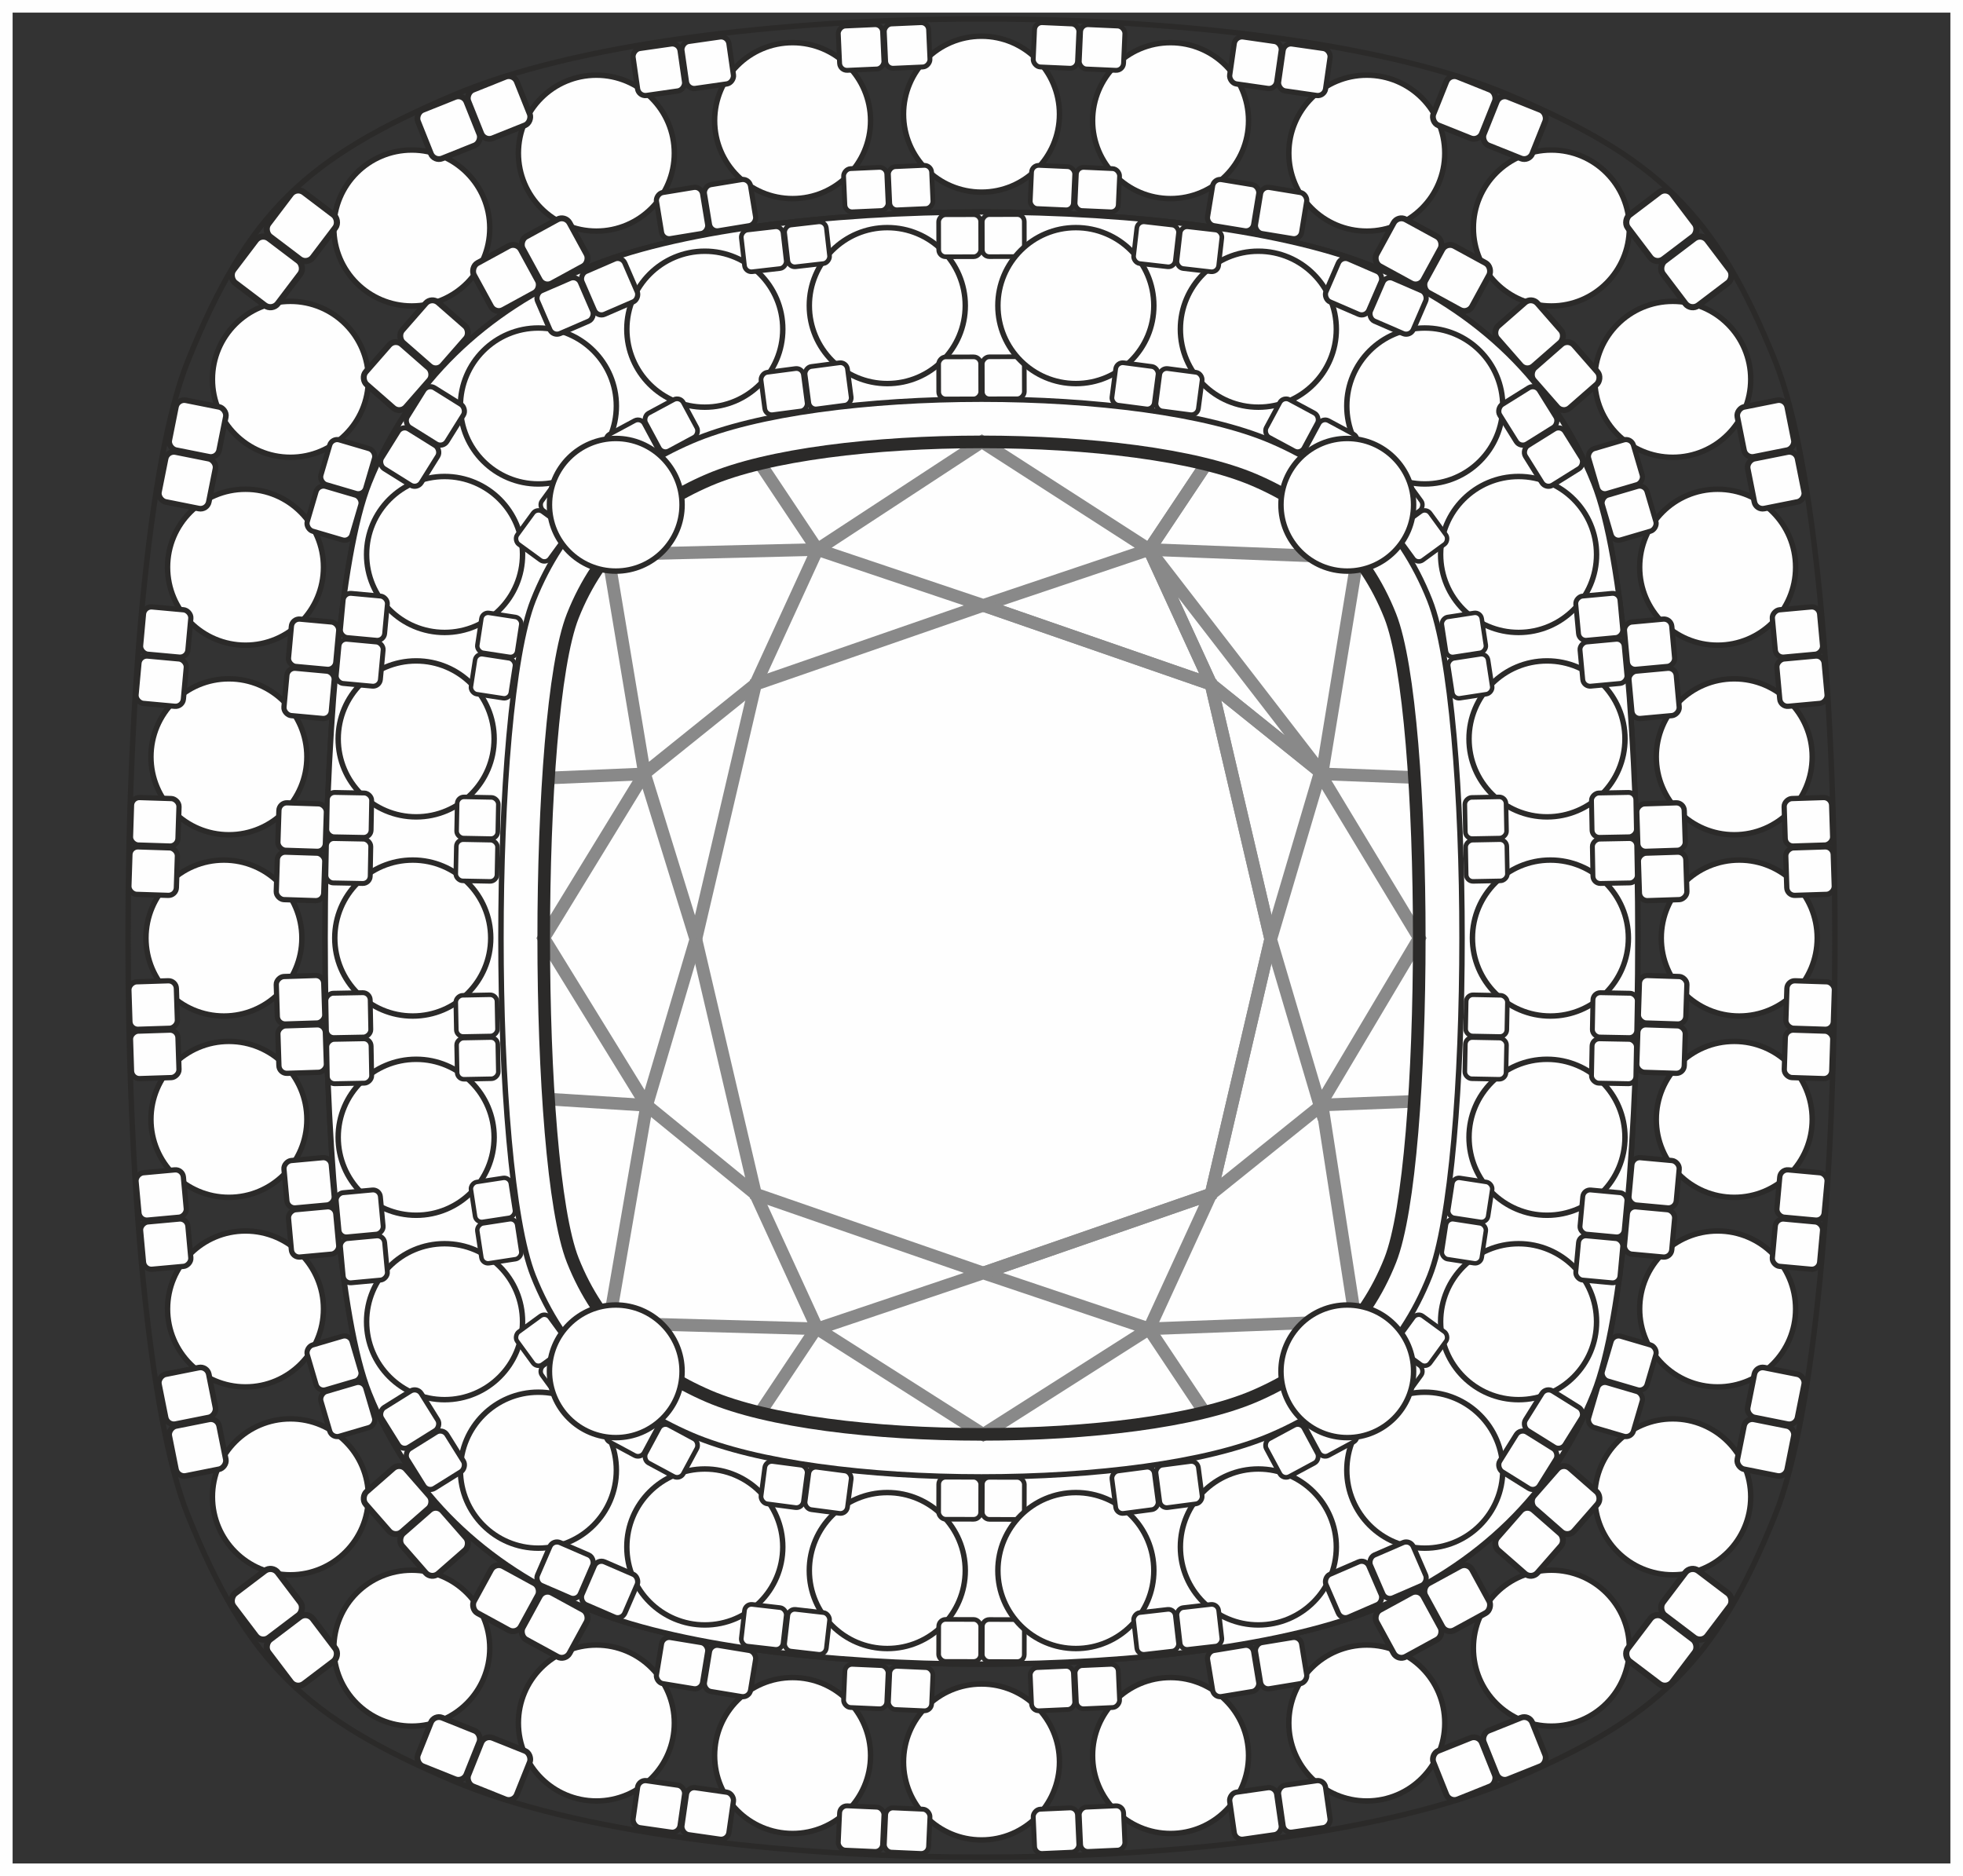 <?xml version="1.0" encoding="UTF-8"?>
<!DOCTYPE svg PUBLIC "-//W3C//DTD SVG 1.1//EN" "http://www.w3.org/Graphics/SVG/1.1/DTD/svg11.dtd">
<!-- Creator: CorelDRAW 2021 (64-Bit) -->
<svg xmlns="http://www.w3.org/2000/svg" xml:space="preserve" width="27.461mm" height="26.243mm" version="1.1" style="shape-rendering:geometricPrecision; text-rendering:geometricPrecision; image-rendering:optimizeQuality; fill-rule:evenodd; clip-rule:evenodd"
viewBox="0 0 2746.08 2624.27"
 xmlns:xlink="http://www.w3.org/1999/xlink"
 xmlns:xodm="http://www.corel.com/coreldraw/odm/2003">
 <rect x="0" y="0" width="2746.08" height="2624.27" fill="#333333" stroke="none"/>
 <defs>
  <style type="text/css">
   <![CDATA[
    .str0 {stroke:#FEFEFE;stroke-width:17.64;stroke-miterlimit:2.613}
    .str3 {stroke:#898989;stroke-width:17.64;stroke-miterlimit:2.613}
    .str4 {stroke:#2B2A29;stroke-width:17.64;stroke-miterlimit:2.613}
    .str2 {stroke:#2B2A29;stroke-width:7.62;stroke-miterlimit:22.926}
    .str1 {stroke:#2B2A29;stroke-width:7.62;stroke-miterlimit:2.613}
    .fil0 {fill:none}
    .fil1 {fill:#FEFEFE}
   ]]>
  </style>
 </defs>
 <g id="Layer_x0020_1">
  <rect class="fil0 str0" x="8.82" y="8.82" width="2728.44" height="2606.63"/>
  <g id="_2280872832736">
   <g>
    <path class="fil0 str1" d="M2483.42 505.23c-83.69,-208.3 -166.45,-284.94 -372,-372.22 -334.41,-142.04 -1142.36,-142.04 -1476.77,0 -205.55,87.28 -288.31,163.92 -372,372.22 -111.28,276.92 -111.28,1336.9 0,1613.82 83.69,208.3 166.45,284.94 372,372.22 334.41,142.04 1142.36,142.04 1476.77,0 205.55,-87.28 288.31,-163.92 372,-372.22 111.28,-276.92 111.28,-1336.9 0,-1613.82z"/>
    <path class="fil0 str1" d="M2229.58 675.34c82.27,204.78 82.27,1068.82 0,1273.6 -56.92,141.65 -162.02,240.36 -302.62,300.06 -247.23,105.02 -860.6,105.02 -1107.83,0 -140.6,-59.7 -245.7,-158.41 -302.62,-300.06 -82.27,-204.78 -82.27,-1068.82 0,-1273.6 56.92,-141.65 162.02,-240.36 302.62,-300.06 247.23,-105.02 860.6,-105.02 1107.83,0 140.6,59.7 245.7,158.41 302.62,300.06z"/>
   </g>
   <path class="fil1 str1" d="M2229.56 675.34c82.27,204.78 82.27,1068.82 0,1273.6 -56.91,141.65 -162.02,240.36 -302.62,300.06 -247.23,105.02 -860.6,105.02 -1107.83,0 -140.59,-59.7 -245.7,-158.41 -302.62,-300.06 -82.27,-204.78 -82.27,-1068.82 0,-1273.6 56.92,-141.65 162.03,-240.36 302.62,-300.06 247.23,-105.02 860.6,-105.02 1107.83,0 140.6,59.7 245.71,158.41 302.62,300.06z"/>
   <path class="fil1 str1" d="M2000.1 839.53c60.23,151.98 60.23,793.24 0,945.22 -41.67,105.13 -118.62,178.4 -221.55,222.7 -180.99,77.94 -630.04,77.94 -811.03,0 -102.93,-44.3 -179.88,-117.57 -221.55,-222.7 -60.23,-151.98 -60.23,-793.24 0,-945.22 41.67,-105.13 118.62,-178.4 221.55,-222.7 180.99,-77.94 630.04,-77.94 811.03,0 102.93,44.3 179.88,117.57 221.55,222.7z"/>
   <circle class="fil1 str2" cx="577.4" cy="1312.14" r="109.08"/>
   <circle class="fil1 str2" cx="1241.26" cy="427.47" r="109.08"/>
   <circle class="fil1 str2" cx="582.18" cy="1033.55" r="109.08"/>
   <circle class="fil1 str2" cx="985.97" cy="460.47" r="109.08"/>
   <circle class="fil1 str2" cx="753.16" cy="567.88" r="109.08"/>
   <circle class="fil1 str2" cx="621.92" cy="775.59" r="109.08"/>
   <g>
    <rect class="fil1 str1" transform="matrix(-0.846 0.097 0.097 0.846 1154.9 309.217)" width="68.98" height="68.98" rx="11.47" ry="11.47"/>
    <rect class="fil1 str1" transform="matrix(-0.846 0.097 0.097 0.846 1094.27 316.161)" width="68.98" height="68.98" rx="11.47" ry="11.47"/>
   </g>
   <g>
    <rect class="fil1 str1" transform="matrix(-0.86 0.113 0.113 0.86 1184.27 506.162)" width="68.98" height="68.98" rx="11.47" ry="11.47"/>
    <rect class="fil1 str1" transform="matrix(-0.86 0.113 0.113 0.86 1122.67 514.261)" width="68.98" height="68.98" rx="11.47" ry="11.47"/>
   </g>
   <g>
    <rect class="fil1 str1" transform="matrix(-0.017 0.9 0.9 0.017 458.063 1108.27)" width="68.98" height="68.98" rx="11.47" ry="11.47"/>
    <rect class="fil1 str1" transform="matrix(-0.017 0.9 0.9 0.017 456.82 1172.74)" width="68.98" height="68.98" rx="11.47" ry="11.47"/>
   </g>
   <g>
    <rect class="fil1 str1" transform="matrix(-0.016 0.835 0.835 0.016 639.693 1114.5)" width="68.98" height="68.98" rx="11.47" ry="11.47"/>
    <rect class="fil1 str1" transform="matrix(-0.016 0.835 0.835 0.016 638.539 1174.34)" width="68.98" height="68.98" rx="11.47" ry="11.47"/>
   </g>
   <g>
    <rect class="fil1 str1" transform="matrix(-0.083 0.896 0.896 0.083 481.065 829.037)" width="68.98" height="68.98" rx="11.47" ry="11.47"/>
    <rect class="fil1 str1" transform="matrix(-0.083 0.896 0.896 0.083 475.152 893.248)" width="68.98" height="68.98" rx="11.47" ry="11.47"/>
   </g>
   <g>
    <rect class="fil1 str1" transform="matrix(-0.501 0.803 0.803 0.501 598.599 536.802)" width="68.98" height="68.98" rx="11.47" ry="11.47"/>
    <rect class="fil1 str1" transform="matrix(-0.501 0.803 0.803 0.501 562.697 594.365)" width="68.98" height="68.98" rx="11.47" ry="11.47"/>
   </g>
   <g>
    <rect class="fil1 str1" transform="matrix(-0.869 0.376 0.376 0.869 869.771 358.043)" width="68.98" height="68.98" rx="11.47" ry="11.47"/>
    <rect class="fil1 str1" transform="matrix(-0.869 0.376 0.376 0.869 807.516 385.003)" width="68.98" height="68.98" rx="11.47" ry="11.47"/>
   </g>
   <g>
    <rect class="fil1 str1" transform="matrix(-0.764 0.411 0.411 0.764 951.254 554.312)" width="68.98" height="68.98" rx="11.47" ry="11.47"/>
    <rect class="fil1 str1" transform="matrix(-0.764 0.411 0.411 0.764 896.535 583.749)" width="68.98" height="68.98" rx="11.47" ry="11.47"/>
   </g>
   <g>
    <rect class="fil1 str1" transform="matrix(-0.482 0.661 0.661 0.482 785.714 662.869)" width="68.98" height="68.98" rx="11.47" ry="11.47"/>
    <rect class="fil1 str1" transform="matrix(-0.482 0.661 0.661 0.482 751.208 710.196)" width="68.98" height="68.98" rx="11.47" ry="11.47"/>
   </g>
   <g>
    <rect class="fil1 str1" transform="matrix(-0.124 0.808 0.808 0.124 674.88 855.917)" width="68.98" height="68.98" rx="11.47" ry="11.47"/>
    <rect class="fil1 str1" transform="matrix(-0.124 0.808 0.808 0.124 665.989 913.809)" width="68.98" height="68.98" rx="11.47" ry="11.47"/>
   </g>
   <g>
    <rect class="fil1 str1" transform="matrix(-0.852 0.002 0.002 0.852 1432.87 300.099)" width="68.98" height="68.98" rx="11.47" ry="11.47"/>
    <rect class="fil1 str1" transform="matrix(-0.852 0.002 0.002 0.852 1371.84 300.269)" width="68.98" height="68.98" rx="11.47" ry="11.47"/>
   </g>
   <g>
    <rect class="fil1 str1" transform="matrix(-0.852 0.002 0.002 0.852 1432.87 498.981)" width="68.98" height="68.98" rx="11.47" ry="11.47"/>
    <rect class="fil1 str1" transform="matrix(-0.852 0.002 0.002 0.852 1371.84 499.151)" width="68.98" height="68.98" rx="11.47" ry="11.47"/>
   </g>
   <circle class="fil1 str2" cx="1373.04" cy="159.71" r="109.08"/>
   <circle class="fil1 str2" cx="313.25" cy="1312.14" r="109.08"/>
   <circle class="fil1 str2" cx="320.23" cy="1058.6" r="109.08"/>
   <circle class="fil1 str2" cx="343.47" cy="793.42" r="109.08"/>
   <circle class="fil1 str2" cx="406.26" cy="530.58" r="109.08"/>
   <circle class="fil1 str2" cx="576.07" cy="318.92" r="109.08"/>
   <circle class="fil1 str2" cx="834.27" cy="214.21" r="109.08"/>
   <circle class="fil1 str2" cx="1108.77" cy="168.73" r="109.08"/>
   <g>
    <rect class="fil1 str1" transform="matrix(-0.899 0.04 0.04 0.899 1298.61 31.197)" width="68.98" height="68.98" rx="11.47" ry="11.47"/>
    <rect class="fil1 str1" transform="matrix(-0.899 0.04 0.04 0.899 1234.24 34.054)" width="68.98" height="68.98" rx="11.47" ry="11.47"/>
   </g>
   <g>
    <rect class="fil1 str1" transform="matrix(-0.876 0.039 0.039 0.876 1302.84 230.863)" width="68.98" height="68.98" rx="11.47" ry="11.47"/>
    <rect class="fil1 str1" transform="matrix(-0.876 0.039 0.039 0.876 1240.11 233.647)" width="68.98" height="68.98" rx="11.47" ry="11.47"/>
   </g>
   <g>
    <rect class="fil1 str1" transform="matrix(-0.954 0.137 0.137 0.954 1018.16 50.055)" width="68.98" height="68.98" rx="11.47" ry="11.47"/>
    <rect class="fil1 str1" transform="matrix(-0.954 0.137 0.137 0.954 949.831 59.874)" width="68.98" height="68.98" rx="11.47" ry="11.47"/>
   </g>
   <g>
    <rect class="fil1 str1" transform="matrix(-0.936 0.154 0.154 0.936 1048.21 249.399)" width="68.98" height="68.98" rx="11.47" ry="11.47"/>
    <rect class="fil1 str1" transform="matrix(-0.936 0.154 0.154 0.936 981.124 260.398)" width="68.98" height="68.98" rx="11.47" ry="11.47"/>
   </g>
   <g>
    <rect class="fil1 str1" transform="matrix(-0.031 0.963 0.963 0.031 184.341 1115.24)" width="68.98" height="68.98" rx="11.47" ry="11.47"/>
    <rect class="fil1 str1" transform="matrix(-0.031 0.963 0.963 0.031 182.089 1184.24)" width="68.98" height="68.98" rx="11.47" ry="11.47"/>
   </g>
   <g>
    <rect class="fil1 str1" transform="matrix(-0.031 0.963 0.963 0.031 390.521 1122.62)" width="68.98" height="68.98" rx="11.47" ry="11.47"/>
    <rect class="fil1 str1" transform="matrix(-0.031 0.963 0.963 0.031 388.269 1191.62)" width="68.98" height="68.98" rx="11.47" ry="11.47"/>
   </g>
   <g>
    <rect class="fil1 str1" transform="matrix(-0.088 0.96 0.96 0.088 201.729 847.921)" width="68.98" height="68.98" rx="11.47" ry="11.47"/>
    <rect class="fil1 str1" transform="matrix(-0.088 0.96 0.96 0.088 195.391 916.664)" width="68.98" height="68.98" rx="11.47" ry="11.47"/>
   </g>
   <g>
    <rect class="fil1 str1" transform="matrix(-0.088 0.96 0.96 0.088 408.642 864.996)" width="68.98" height="68.98" rx="11.47" ry="11.47"/>
    <rect class="fil1 str1" transform="matrix(-0.088 0.96 0.96 0.088 402.304 933.74)" width="68.98" height="68.98" rx="11.47" ry="11.47"/>
   </g>
   <g>
    <rect class="fil1 str1" transform="matrix(-0.202 1.011 1.011 0.202 248.457 557.597)" width="68.98" height="68.98" rx="11.47" ry="11.47"/>
    <rect class="fil1 str1" transform="matrix(-0.202 1.011 1.011 0.202 233.982 630.019)" width="68.98" height="68.98" rx="11.47" ry="11.47"/>
   </g>
   <g>
    <rect class="fil1 str1" transform="matrix(-0.267 0.908 0.908 0.267 464.314 612.253)" width="68.98" height="68.98" rx="11.47" ry="11.47"/>
    <rect class="fil1 str1" transform="matrix(-0.267 0.908 0.908 0.267 445.209 677.268)" width="68.98" height="68.98" rx="11.47" ry="11.47"/>
   </g>
   <g>
    <rect class="fil1 str1" transform="matrix(-0.951 0.519 0.519 0.951 790.807 300.96)" width="68.98" height="68.98" rx="11.47" ry="11.47"/>
    <rect class="fil1 str1" transform="matrix(-0.951 0.519 0.519 0.951 722.694 338.111)" width="68.98" height="68.98" rx="11.47" ry="11.47"/>
   </g>
   <g>
    <rect class="fil1 str1" transform="matrix(-0.713 0.815 0.815 0.713 603.692 414.965)" width="68.98" height="68.98" rx="11.47" ry="11.47"/>
    <rect class="fil1 str1" transform="matrix(-0.713 0.815 0.815 0.713 552.604 473.356)" width="68.98" height="68.98" rx="11.47" ry="11.47"/>
   </g>
   <g>
    <rect class="fil1 str1" transform="matrix(-0.984 0.394 0.394 0.984 718.45 102.882)" width="68.98" height="68.98" rx="11.47" ry="11.47"/>
    <rect class="fil1 str1" transform="matrix(-0.984 0.394 0.394 0.984 647.981 131.102)" width="68.98" height="68.98" rx="11.47" ry="11.47"/>
   </g>
   <g>
    <rect class="fil1 str1" transform="matrix(-0.683 0.901 0.901 0.683 414.707 261.12)" width="68.98" height="68.98" rx="11.47" ry="11.47"/>
    <rect class="fil1 str1" transform="matrix(-0.683 0.901 0.901 0.683 365.761 325.683)" width="68.98" height="68.98" rx="11.47" ry="11.47"/>
   </g>
   <circle class="fil1 str2" cx="2168.91" cy="1312.14" r="109.08"/>
   <circle class="fil1 str2" cx="1505.05" cy="427.47" r="109.08"/>
   <circle class="fil1 str2" cx="2164.13" cy="1033.55" r="109.08"/>
   <circle class="fil1 str2" cx="1760.34" cy="460.47" r="109.08"/>
   <circle class="fil1 str2" cx="1993.15" cy="567.88" r="109.08"/>
   <circle class="fil1 str2" cx="2124.39" cy="775.59" r="109.08"/>
   <g>
    <rect class="fil1 str1" transform="matrix(0.846 0.097 -0.097 0.846 1591.41 309.217)" width="68.98" height="68.98" rx="11.47" ry="11.47"/>
    <rect class="fil1 str1" transform="matrix(0.846 0.097 -0.097 0.846 1652.04 316.161)" width="68.98" height="68.98" rx="11.47" ry="11.47"/>
   </g>
   <g>
    <rect class="fil1 str1" transform="matrix(0.86 0.113 -0.113 0.86 1562.03 506.162)" width="68.98" height="68.98" rx="11.47" ry="11.47"/>
    <rect class="fil1 str1" transform="matrix(0.86 0.113 -0.113 0.86 1623.64 514.261)" width="68.98" height="68.98" rx="11.47" ry="11.47"/>
   </g>
   <g>
    <rect class="fil1 str1" transform="matrix(0.017 0.9 -0.9 0.017 2288.25 1108.27)" width="68.98" height="68.98" rx="11.47" ry="11.47"/>
    <rect class="fil1 str1" transform="matrix(0.017 0.9 -0.9 0.017 2289.49 1172.74)" width="68.98" height="68.98" rx="11.47" ry="11.47"/>
   </g>
   <g>
    <rect class="fil1 str1" transform="matrix(0.016 0.835 -0.835 0.016 2106.62 1114.5)" width="68.98" height="68.98" rx="11.47" ry="11.47"/>
    <rect class="fil1 str1" transform="matrix(0.016 0.835 -0.835 0.016 2107.77 1174.34)" width="68.98" height="68.98" rx="11.47" ry="11.47"/>
   </g>
   <g>
    <rect class="fil1 str1" transform="matrix(0.083 0.896 -0.896 0.083 2265.24 829.037)" width="68.98" height="68.98" rx="11.47" ry="11.47"/>
    <rect class="fil1 str1" transform="matrix(0.083 0.896 -0.896 0.083 2271.16 893.248)" width="68.98" height="68.98" rx="11.47" ry="11.47"/>
   </g>
   <g>
    <rect class="fil1 str1" transform="matrix(0.501 0.803 -0.803 0.501 2147.71 536.802)" width="68.98" height="68.98" rx="11.47" ry="11.47"/>
    <rect class="fil1 str1" transform="matrix(0.501 0.803 -0.803 0.501 2183.61 594.365)" width="68.98" height="68.98" rx="11.47" ry="11.47"/>
   </g>
   <g>
    <rect class="fil1 str1" transform="matrix(0.869 0.376 -0.376 0.869 1876.54 358.043)" width="68.98" height="68.98" rx="11.47" ry="11.47"/>
    <rect class="fil1 str1" transform="matrix(0.869 0.376 -0.376 0.869 1938.79 385.003)" width="68.98" height="68.98" rx="11.47" ry="11.47"/>
   </g>
   <g>
    <rect class="fil1 str1" transform="matrix(0.764 0.411 -0.411 0.764 1795.05 554.312)" width="68.98" height="68.98" rx="11.47" ry="11.47"/>
    <rect class="fil1 str1" transform="matrix(0.764 0.411 -0.411 0.764 1849.77 583.749)" width="68.98" height="68.98" rx="11.47" ry="11.47"/>
   </g>
   <g>
    <rect class="fil1 str1" transform="matrix(0.482 0.661 -0.661 0.482 1960.59 662.869)" width="68.98" height="68.98" rx="11.47" ry="11.47"/>
    <rect class="fil1 str1" transform="matrix(0.482 0.661 -0.661 0.482 1995.1 710.196)" width="68.98" height="68.98" rx="11.47" ry="11.47"/>
   </g>
   <g>
    <rect class="fil1 str1" transform="matrix(0.124 0.808 -0.808 0.124 2071.43 855.917)" width="68.98" height="68.98" rx="11.47" ry="11.47"/>
    <rect class="fil1 str1" transform="matrix(0.124 0.808 -0.808 0.124 2080.32 913.809)" width="68.98" height="68.98" rx="11.47" ry="11.47"/>
   </g>
   <circle class="fil1 str2" cx="2433.06" cy="1312.14" r="109.08"/>
   <circle class="fil1 str2" cx="2426.08" cy="1058.6" r="109.08"/>
   <circle class="fil1 str2" cx="2402.84" cy="793.42" r="109.08"/>
   <circle class="fil1 str2" cx="2340.05" cy="530.58" r="109.08"/>
   <circle class="fil1 str2" cx="2170.24" cy="318.92" r="109.08"/>
   <circle class="fil1 str2" cx="1912.04" cy="214.21" r="109.08"/>
   <circle class="fil1 str2" cx="1637.53" cy="168.73" r="109.08"/>
   <g>
    <rect class="fil1 str1" transform="matrix(0.899 0.04 -0.04 0.899 1447.7 31.197)" width="68.98" height="68.98" rx="11.47" ry="11.47"/>
    <rect class="fil1 str1" transform="matrix(0.899 0.04 -0.04 0.899 1512.07 34.054)" width="68.98" height="68.98" rx="11.47" ry="11.47"/>
   </g>
   <g>
    <rect class="fil1 str1" transform="matrix(0.876 0.039 -0.039 0.876 1443.47 230.863)" width="68.98" height="68.98" rx="11.47" ry="11.47"/>
    <rect class="fil1 str1" transform="matrix(0.876 0.039 -0.039 0.876 1506.19 233.647)" width="68.98" height="68.98" rx="11.47" ry="11.47"/>
   </g>
   <g>
    <rect class="fil1 str1" transform="matrix(0.954 0.137 -0.137 0.954 1728.14 50.055)" width="68.98" height="68.98" rx="11.47" ry="11.47"/>
    <rect class="fil1 str1" transform="matrix(0.954 0.137 -0.137 0.954 1796.48 59.874)" width="68.98" height="68.98" rx="11.47" ry="11.47"/>
   </g>
   <g>
    <rect class="fil1 str1" transform="matrix(0.936 0.154 -0.154 0.936 1698.1 249.399)" width="68.98" height="68.98" rx="11.47" ry="11.47"/>
    <rect class="fil1 str1" transform="matrix(0.936 0.154 -0.154 0.936 1765.18 260.398)" width="68.98" height="68.98" rx="11.47" ry="11.47"/>
   </g>
   <g>
    <rect class="fil1 str1" transform="matrix(0.031 0.963 -0.963 0.031 2561.97 1115.24)" width="68.98" height="68.98" rx="11.47" ry="11.47"/>
    <rect class="fil1 str1" transform="matrix(0.031 0.963 -0.963 0.031 2564.22 1184.24)" width="68.98" height="68.98" rx="11.47" ry="11.47"/>
   </g>
   <g>
    <rect class="fil1 str1" transform="matrix(0.031 0.963 -0.963 0.031 2355.79 1122.62)" width="68.98" height="68.98" rx="11.47" ry="11.47"/>
    <rect class="fil1 str1" transform="matrix(0.031 0.963 -0.963 0.031 2358.04 1191.62)" width="68.98" height="68.98" rx="11.47" ry="11.47"/>
   </g>
   <g>
    <rect class="fil1 str1" transform="matrix(0.088 0.96 -0.96 0.088 2544.58 847.921)" width="68.98" height="68.98" rx="11.47" ry="11.47"/>
    <rect class="fil1 str1" transform="matrix(0.088 0.96 -0.96 0.088 2550.92 916.664)" width="68.98" height="68.98" rx="11.47" ry="11.47"/>
   </g>
   <g>
    <rect class="fil1 str1" transform="matrix(0.088 0.96 -0.96 0.088 2337.67 864.996)" width="68.98" height="68.98" rx="11.47" ry="11.47"/>
    <rect class="fil1 str1" transform="matrix(0.088 0.96 -0.96 0.088 2344 933.74)" width="68.98" height="68.98" rx="11.47" ry="11.47"/>
   </g>
   <g>
    <rect class="fil1 str1" transform="matrix(0.202 1.011 -1.011 0.202 2497.85 557.597)" width="68.98" height="68.98" rx="11.47" ry="11.47"/>
    <rect class="fil1 str1" transform="matrix(0.202 1.011 -1.011 0.202 2512.33 630.019)" width="68.98" height="68.98" rx="11.47" ry="11.47"/>
   </g>
   <g>
    <rect class="fil1 str1" transform="matrix(0.267 0.908 -0.908 0.267 2281.99 612.253)" width="68.98" height="68.98" rx="11.47" ry="11.47"/>
    <rect class="fil1 str1" transform="matrix(0.267 0.908 -0.908 0.267 2301.1 677.268)" width="68.98" height="68.98" rx="11.47" ry="11.47"/>
   </g>
   <g>
    <rect class="fil1 str1" transform="matrix(0.951 0.519 -0.519 0.951 1955.5 300.96)" width="68.98" height="68.98" rx="11.47" ry="11.47"/>
    <rect class="fil1 str1" transform="matrix(0.951 0.519 -0.519 0.951 2023.61 338.111)" width="68.98" height="68.98" rx="11.47" ry="11.47"/>
   </g>
   <g>
    <rect class="fil1 str1" transform="matrix(0.713 0.815 -0.815 0.713 2142.62 414.965)" width="68.98" height="68.98" rx="11.47" ry="11.47"/>
    <rect class="fil1 str1" transform="matrix(0.713 0.815 -0.815 0.713 2193.7 473.356)" width="68.98" height="68.98" rx="11.47" ry="11.47"/>
   </g>
   <g>
    <rect class="fil1 str1" transform="matrix(0.984 0.394 -0.394 0.984 2027.86 102.882)" width="68.98" height="68.98" rx="11.47" ry="11.47"/>
    <rect class="fil1 str1" transform="matrix(0.984 0.394 -0.394 0.984 2098.33 131.102)" width="68.98" height="68.98" rx="11.47" ry="11.47"/>
   </g>
   <g>
    <rect class="fil1 str1" transform="matrix(0.683 0.901 -0.901 0.683 2331.6 261.12)" width="68.98" height="68.98" rx="11.47" ry="11.47"/>
    <rect class="fil1 str1" transform="matrix(0.683 0.901 -0.901 0.683 2380.55 325.683)" width="68.98" height="68.98" rx="11.47" ry="11.47"/>
   </g>
   <circle class="fil1 str2" cx="1241.26" cy="2196.89" r="109.08"/>
   <circle class="fil1 str2" cx="582.18" cy="1590.81" r="109.08"/>
   <circle class="fil1 str2" cx="985.97" cy="2163.89" r="109.08"/>
   <circle class="fil1 str2" cx="753.16" cy="2056.48" r="109.08"/>
   <circle class="fil1 str2" cx="621.92" cy="1848.77" r="109.08"/>
   <g>
    <rect class="fil1 str1" transform="matrix(-0.846 -0.097 0.097 -0.846 1154.9 2315.14)" width="68.98" height="68.98" rx="11.47" ry="11.47"/>
    <rect class="fil1 str1" transform="matrix(-0.846 -0.097 0.097 -0.846 1094.27 2308.2)" width="68.98" height="68.98" rx="11.47" ry="11.47"/>
   </g>
   <g>
    <rect class="fil1 str1" transform="matrix(-0.86 -0.113 0.113 -0.86 1184.27 2118.2)" width="68.98" height="68.98" rx="11.47" ry="11.47"/>
    <rect class="fil1 str1" transform="matrix(-0.86 -0.113 0.113 -0.86 1122.67 2110.1)" width="68.98" height="68.98" rx="11.47" ry="11.47"/>
   </g>
   <g>
    <rect class="fil1 str1" transform="matrix(-0.017 -0.9 0.9 -0.017 458.063 1516.09)" width="68.98" height="68.98" rx="11.47" ry="11.47"/>
    <rect class="fil1 str1" transform="matrix(-0.017 -0.9 0.9 -0.017 456.82 1451.62)" width="68.98" height="68.98" rx="11.47" ry="11.47"/>
   </g>
   <g>
    <rect class="fil1 str1" transform="matrix(-0.016 -0.835 0.835 -0.016 639.693 1509.86)" width="68.98" height="68.98" rx="11.47" ry="11.47"/>
    <rect class="fil1 str1" transform="matrix(-0.016 -0.835 0.835 -0.016 638.539 1450.02)" width="68.98" height="68.98" rx="11.47" ry="11.47"/>
   </g>
   <g>
    <rect class="fil1 str1" transform="matrix(-0.083 -0.896 0.896 -0.083 481.065 1795.32)" width="68.98" height="68.98" rx="11.47" ry="11.47"/>
    <rect class="fil1 str1" transform="matrix(-0.083 -0.896 0.896 -0.083 475.152 1731.11)" width="68.98" height="68.98" rx="11.47" ry="11.47"/>
   </g>
   <g>
    <rect class="fil1 str1" transform="matrix(-0.501 -0.803 0.803 -0.501 598.599 2087.56)" width="68.98" height="68.98" rx="11.47" ry="11.47"/>
    <rect class="fil1 str1" transform="matrix(-0.501 -0.803 0.803 -0.501 562.697 2029.99)" width="68.98" height="68.98" rx="11.47" ry="11.47"/>
   </g>
   <g>
    <rect class="fil1 str1" transform="matrix(-0.869 -0.376 0.376 -0.869 869.771 2266.32)" width="68.98" height="68.98" rx="11.47" ry="11.47"/>
    <rect class="fil1 str1" transform="matrix(-0.869 -0.376 0.376 -0.869 807.516 2239.36)" width="68.98" height="68.98" rx="11.47" ry="11.47"/>
   </g>
   <g>
    <rect class="fil1 str1" transform="matrix(-0.764 -0.411 0.411 -0.764 951.254 2070.05)" width="68.98" height="68.98" rx="11.47" ry="11.47"/>
    <rect class="fil1 str1" transform="matrix(-0.764 -0.411 0.411 -0.764 896.535 2040.61)" width="68.98" height="68.98" rx="11.47" ry="11.47"/>
   </g>
   <g>
    <rect class="fil1 str1" transform="matrix(-0.482 -0.661 0.661 -0.482 785.714 1961.49)" width="68.98" height="68.98" rx="11.47" ry="11.47"/>
    <rect class="fil1 str1" transform="matrix(-0.482 -0.661 0.661 -0.482 751.208 1914.16)" width="68.98" height="68.98" rx="11.47" ry="11.47"/>
   </g>
   <g>
    <rect class="fil1 str1" transform="matrix(-0.124 -0.808 0.808 -0.124 674.88 1768.44)" width="68.98" height="68.98" rx="11.47" ry="11.47"/>
    <rect class="fil1 str1" transform="matrix(-0.124 -0.808 0.808 -0.124 665.989 1710.55)" width="68.98" height="68.98" rx="11.47" ry="11.47"/>
   </g>
   <g>
    <rect class="fil1 str1" transform="matrix(-0.852 -0.002 0.002 -0.852 1432.87 2324.26)" width="68.98" height="68.98" rx="11.47" ry="11.47"/>
    <rect class="fil1 str1" transform="matrix(-0.852 -0.002 0.002 -0.852 1371.84 2324.09)" width="68.98" height="68.98" rx="11.47" ry="11.47"/>
   </g>
   <g>
    <rect class="fil1 str1" transform="matrix(-0.852 -0.002 0.002 -0.852 1432.87 2125.38)" width="68.98" height="68.98" rx="11.47" ry="11.47"/>
    <rect class="fil1 str1" transform="matrix(-0.852 -0.002 0.002 -0.852 1371.84 2125.21)" width="68.98" height="68.98" rx="11.47" ry="11.47"/>
   </g>
   <circle class="fil1 str2" cx="1373.04" cy="2464.65" r="109.08"/>
   <circle class="fil1 str2" cx="320.23" cy="1565.76" r="109.08"/>
   <circle class="fil1 str2" cx="343.47" cy="1830.94" r="109.08"/>
   <circle class="fil1 str2" cx="406.26" cy="2093.78" r="109.08"/>
   <circle class="fil1 str2" cx="576.07" cy="2305.44" r="109.08"/>
   <circle class="fil1 str2" cx="834.27" cy="2410.15" r="109.08"/>
   <circle class="fil1 str2" cx="1108.77" cy="2455.63" r="109.08"/>
   <g>
    <rect class="fil1 str1" transform="matrix(-0.899 -0.04 0.04 -0.899 1298.61 2593.16)" width="68.98" height="68.98" rx="11.47" ry="11.47"/>
    <rect class="fil1 str1" transform="matrix(-0.899 -0.04 0.04 -0.899 1234.24 2590.31)" width="68.98" height="68.98" rx="11.47" ry="11.47"/>
   </g>
   <g>
    <rect class="fil1 str1" transform="matrix(-0.876 -0.039 0.039 -0.876 1302.84 2393.5)" width="68.98" height="68.98" rx="11.47" ry="11.47"/>
    <rect class="fil1 str1" transform="matrix(-0.876 -0.039 0.039 -0.876 1240.11 2390.71)" width="68.98" height="68.98" rx="11.47" ry="11.47"/>
   </g>
   <g>
    <rect class="fil1 str1" transform="matrix(-0.954 -0.137 0.137 -0.954 1018.16 2574.3)" width="68.98" height="68.98" rx="11.47" ry="11.47"/>
    <rect class="fil1 str1" transform="matrix(-0.954 -0.137 0.137 -0.954 949.831 2564.48)" width="68.98" height="68.98" rx="11.47" ry="11.47"/>
   </g>
   <g>
    <rect class="fil1 str1" transform="matrix(-0.936 -0.154 0.154 -0.936 1048.21 2374.96)" width="68.98" height="68.98" rx="11.47" ry="11.47"/>
    <rect class="fil1 str1" transform="matrix(-0.936 -0.154 0.154 -0.936 981.124 2363.96)" width="68.98" height="68.98" rx="11.47" ry="11.47"/>
   </g>
   <g>
    <rect class="fil1 str1" transform="matrix(-0.031 -0.963 0.963 -0.031 184.341 1509.12)" width="68.98" height="68.98" rx="11.47" ry="11.47"/>
    <rect class="fil1 str1" transform="matrix(-0.031 -0.963 0.963 -0.031 182.089 1440.12)" width="68.98" height="68.98" rx="11.47" ry="11.47"/>
   </g>
   <g>
    <rect class="fil1 str1" transform="matrix(-0.031 -0.963 0.963 -0.031 390.521 1501.74)" width="68.98" height="68.98" rx="11.47" ry="11.47"/>
    <rect class="fil1 str1" transform="matrix(-0.031 -0.963 0.963 -0.031 388.269 1432.74)" width="68.98" height="68.98" rx="11.47" ry="11.47"/>
   </g>
   <g>
    <rect class="fil1 str1" transform="matrix(-0.088 -0.96 0.96 -0.088 201.729 1776.44)" width="68.98" height="68.98" rx="11.47" ry="11.47"/>
    <rect class="fil1 str1" transform="matrix(-0.088 -0.96 0.96 -0.088 195.391 1707.69)" width="68.98" height="68.98" rx="11.47" ry="11.47"/>
   </g>
   <g>
    <rect class="fil1 str1" transform="matrix(-0.088 -0.96 0.96 -0.088 408.642 1759.36)" width="68.98" height="68.98" rx="11.47" ry="11.47"/>
    <rect class="fil1 str1" transform="matrix(-0.088 -0.96 0.96 -0.088 402.304 1690.62)" width="68.98" height="68.98" rx="11.47" ry="11.47"/>
   </g>
   <g>
    <rect class="fil1 str1" transform="matrix(-0.202 -1.011 1.011 -0.202 248.457 2066.76)" width="68.98" height="68.98" rx="11.47" ry="11.47"/>
    <rect class="fil1 str1" transform="matrix(-0.202 -1.011 1.011 -0.202 233.982 1994.34)" width="68.98" height="68.98" rx="11.47" ry="11.47"/>
   </g>
   <g>
    <rect class="fil1 str1" transform="matrix(-0.267 -0.908 0.908 -0.267 464.314 2012.11)" width="68.98" height="68.98" rx="11.47" ry="11.47"/>
    <rect class="fil1 str1" transform="matrix(-0.267 -0.908 0.908 -0.267 445.209 1947.09)" width="68.98" height="68.98" rx="11.47" ry="11.47"/>
   </g>
   <g>
    <rect class="fil1 str1" transform="matrix(-0.951 -0.519 0.519 -0.951 790.807 2323.4)" width="68.98" height="68.98" rx="11.47" ry="11.47"/>
    <rect class="fil1 str1" transform="matrix(-0.951 -0.519 0.519 -0.951 722.694 2286.25)" width="68.98" height="68.98" rx="11.47" ry="11.47"/>
   </g>
   <g>
    <rect class="fil1 str1" transform="matrix(-0.713 -0.815 0.815 -0.713 603.692 2209.39)" width="68.98" height="68.98" rx="11.47" ry="11.47"/>
    <rect class="fil1 str1" transform="matrix(-0.713 -0.815 0.815 -0.713 552.604 2151)" width="68.98" height="68.98" rx="11.47" ry="11.47"/>
   </g>
   <g>
    <rect class="fil1 str1" transform="matrix(-0.984 -0.394 0.394 -0.984 718.45 2521.48)" width="68.98" height="68.98" rx="11.47" ry="11.47"/>
    <rect class="fil1 str1" transform="matrix(-0.984 -0.394 0.394 -0.984 647.981 2493.26)" width="68.98" height="68.98" rx="11.47" ry="11.47"/>
   </g>
   <g>
    <rect class="fil1 str1" transform="matrix(-0.683 -0.901 0.901 -0.683 414.707 2363.24)" width="68.98" height="68.98" rx="11.47" ry="11.47"/>
    <rect class="fil1 str1" transform="matrix(-0.683 -0.901 0.901 -0.683 365.761 2298.68)" width="68.98" height="68.98" rx="11.47" ry="11.47"/>
   </g>
   <circle class="fil1 str2" cx="1505.05" cy="2196.89" r="109.08"/>
   <circle class="fil1 str2" cx="2164.13" cy="1590.81" r="109.08"/>
   <circle class="fil1 str2" cx="1760.34" cy="2163.89" r="109.08"/>
   <circle class="fil1 str2" cx="1993.15" cy="2056.48" r="109.08"/>
   <circle class="fil1 str2" cx="2124.39" cy="1848.77" r="109.08"/>
   <g>
    <rect class="fil1 str1" transform="matrix(0.846 -0.097 -0.097 -0.846 1591.41 2315.14)" width="68.98" height="68.98" rx="11.47" ry="11.47"/>
    <rect class="fil1 str1" transform="matrix(0.846 -0.097 -0.097 -0.846 1652.04 2308.2)" width="68.98" height="68.98" rx="11.47" ry="11.47"/>
   </g>
   <g>
    <rect class="fil1 str1" transform="matrix(0.86 -0.113 -0.113 -0.86 1562.03 2118.2)" width="68.98" height="68.98" rx="11.47" ry="11.47"/>
    <rect class="fil1 str1" transform="matrix(0.86 -0.113 -0.113 -0.86 1623.64 2110.1)" width="68.98" height="68.98" rx="11.47" ry="11.47"/>
   </g>
   <g>
    <rect class="fil1 str1" transform="matrix(0.017 -0.9 -0.9 -0.017 2288.25 1516.09)" width="68.98" height="68.98" rx="11.47" ry="11.47"/>
    <rect class="fil1 str1" transform="matrix(0.017 -0.9 -0.9 -0.017 2289.49 1451.62)" width="68.98" height="68.98" rx="11.47" ry="11.47"/>
   </g>
   <g>
    <rect class="fil1 str1" transform="matrix(0.016 -0.835 -0.835 -0.016 2106.62 1509.86)" width="68.98" height="68.98" rx="11.47" ry="11.47"/>
    <rect class="fil1 str1" transform="matrix(0.016 -0.835 -0.835 -0.016 2107.77 1450.02)" width="68.98" height="68.98" rx="11.47" ry="11.47"/>
   </g>
   <g>
    <rect class="fil1 str1" transform="matrix(0.083 -0.896 -0.896 -0.083 2265.24 1795.32)" width="68.98" height="68.98" rx="11.47" ry="11.47"/>
    <rect class="fil1 str1" transform="matrix(0.083 -0.896 -0.896 -0.083 2271.16 1731.11)" width="68.98" height="68.98" rx="11.47" ry="11.47"/>
   </g>
   <g>
    <rect class="fil1 str1" transform="matrix(0.501 -0.803 -0.803 -0.501 2147.71 2087.56)" width="68.98" height="68.98" rx="11.47" ry="11.47"/>
    <rect class="fil1 str1" transform="matrix(0.501 -0.803 -0.803 -0.501 2183.61 2029.99)" width="68.98" height="68.98" rx="11.47" ry="11.47"/>
   </g>
   <g>
    <rect class="fil1 str1" transform="matrix(0.869 -0.376 -0.376 -0.869 1876.54 2266.32)" width="68.98" height="68.98" rx="11.47" ry="11.47"/>
    <rect class="fil1 str1" transform="matrix(0.869 -0.376 -0.376 -0.869 1938.79 2239.36)" width="68.98" height="68.98" rx="11.47" ry="11.47"/>
   </g>
   <g>
    <rect class="fil1 str1" transform="matrix(0.764 -0.411 -0.411 -0.764 1795.05 2070.05)" width="68.98" height="68.98" rx="11.47" ry="11.47"/>
    <rect class="fil1 str1" transform="matrix(0.764 -0.411 -0.411 -0.764 1849.77 2040.61)" width="68.98" height="68.98" rx="11.47" ry="11.47"/>
   </g>
   <g>
    <rect class="fil1 str1" transform="matrix(0.482 -0.661 -0.661 -0.482 1960.59 1961.49)" width="68.98" height="68.98" rx="11.47" ry="11.47"/>
    <rect class="fil1 str1" transform="matrix(0.482 -0.661 -0.661 -0.482 1995.1 1914.16)" width="68.98" height="68.98" rx="11.47" ry="11.47"/>
   </g>
   <g>
    <rect class="fil1 str1" transform="matrix(0.124 -0.808 -0.808 -0.124 2071.43 1768.44)" width="68.98" height="68.98" rx="11.47" ry="11.47"/>
    <rect class="fil1 str1" transform="matrix(0.124 -0.808 -0.808 -0.124 2080.32 1710.55)" width="68.98" height="68.98" rx="11.47" ry="11.47"/>
   </g>
   <circle class="fil1 str2" cx="2426.08" cy="1565.76" r="109.08"/>
   <circle class="fil1 str2" cx="2402.84" cy="1830.94" r="109.08"/>
   <circle class="fil1 str2" cx="2340.05" cy="2093.78" r="109.08"/>
   <circle class="fil1 str2" cx="2170.24" cy="2305.44" r="109.08"/>
   <circle class="fil1 str2" cx="1912.04" cy="2410.15" r="109.08"/>
   <circle class="fil1 str2" cx="1637.53" cy="2455.63" r="109.08"/>
   <g>
    <rect class="fil1 str1" transform="matrix(0.899 -0.04 -0.04 -0.899 1447.7 2593.16)" width="68.98" height="68.98" rx="11.47" ry="11.47"/>
    <rect class="fil1 str1" transform="matrix(0.899 -0.04 -0.04 -0.899 1512.07 2590.31)" width="68.98" height="68.98" rx="11.47" ry="11.47"/>
   </g>
   <g>
    <rect class="fil1 str1" transform="matrix(0.876 -0.039 -0.039 -0.876 1443.47 2393.5)" width="68.98" height="68.98" rx="11.47" ry="11.47"/>
    <rect class="fil1 str1" transform="matrix(0.876 -0.039 -0.039 -0.876 1506.19 2390.71)" width="68.98" height="68.98" rx="11.47" ry="11.47"/>
   </g>
   <g>
    <rect class="fil1 str1" transform="matrix(0.954 -0.137 -0.137 -0.954 1728.14 2574.3)" width="68.98" height="68.98" rx="11.47" ry="11.47"/>
    <rect class="fil1 str1" transform="matrix(0.954 -0.137 -0.137 -0.954 1796.48 2564.48)" width="68.98" height="68.98" rx="11.47" ry="11.47"/>
   </g>
   <g>
    <rect class="fil1 str1" transform="matrix(0.936 -0.154 -0.154 -0.936 1698.1 2374.96)" width="68.98" height="68.98" rx="11.47" ry="11.47"/>
    <rect class="fil1 str1" transform="matrix(0.936 -0.154 -0.154 -0.936 1765.18 2363.96)" width="68.98" height="68.98" rx="11.47" ry="11.47"/>
   </g>
   <g>
    <rect class="fil1 str1" transform="matrix(0.031 -0.963 -0.963 -0.031 2355.79 1501.74)" width="68.98" height="68.98" rx="11.47" ry="11.47"/>
    <rect class="fil1 str1" transform="matrix(0.031 -0.963 -0.963 -0.031 2358.04 1432.74)" width="68.98" height="68.98" rx="11.47" ry="11.47"/>
   </g>
   <g>
    <rect class="fil1 str1" transform="matrix(0.088 -0.96 -0.96 -0.088 2544.58 1776.44)" width="68.98" height="68.98" rx="11.47" ry="11.47"/>
    <rect class="fil1 str1" transform="matrix(0.088 -0.96 -0.96 -0.088 2550.92 1707.69)" width="68.98" height="68.98" rx="11.47" ry="11.47"/>
   </g>
   <g>
    <rect class="fil1 str1" transform="matrix(0.088 -0.96 -0.96 -0.088 2337.67 1759.36)" width="68.98" height="68.98" rx="11.47" ry="11.47"/>
    <rect class="fil1 str1" transform="matrix(0.088 -0.96 -0.96 -0.088 2344 1690.62)" width="68.98" height="68.98" rx="11.47" ry="11.47"/>
   </g>
   <g>
    <rect class="fil1 str1" transform="matrix(0.202 -1.011 -1.011 -0.202 2497.85 2066.76)" width="68.98" height="68.98" rx="11.47" ry="11.47"/>
    <rect class="fil1 str1" transform="matrix(0.202 -1.011 -1.011 -0.202 2512.33 1994.34)" width="68.98" height="68.98" rx="11.47" ry="11.47"/>
   </g>
   <g>
    <rect class="fil1 str1" transform="matrix(0.267 -0.908 -0.908 -0.267 2281.99 2012.11)" width="68.98" height="68.98" rx="11.47" ry="11.47"/>
    <rect class="fil1 str1" transform="matrix(0.267 -0.908 -0.908 -0.267 2301.1 1947.09)" width="68.98" height="68.98" rx="11.47" ry="11.47"/>
   </g>
   <g>
    <rect class="fil1 str1" transform="matrix(0.951 -0.519 -0.519 -0.951 1955.5 2323.4)" width="68.98" height="68.98" rx="11.47" ry="11.47"/>
    <rect class="fil1 str1" transform="matrix(0.951 -0.519 -0.519 -0.951 2023.61 2286.25)" width="68.98" height="68.98" rx="11.47" ry="11.47"/>
   </g>
   <g>
    <rect class="fil1 str1" transform="matrix(0.713 -0.815 -0.815 -0.713 2142.62 2209.39)" width="68.98" height="68.98" rx="11.47" ry="11.47"/>
    <rect class="fil1 str1" transform="matrix(0.713 -0.815 -0.815 -0.713 2193.7 2151)" width="68.98" height="68.98" rx="11.47" ry="11.47"/>
   </g>
   <g>
    <rect class="fil1 str1" transform="matrix(0.984 -0.394 -0.394 -0.984 2027.86 2521.48)" width="68.98" height="68.98" rx="11.47" ry="11.47"/>
    <rect class="fil1 str1" transform="matrix(0.984 -0.394 -0.394 -0.984 2098.33 2493.26)" width="68.98" height="68.98" rx="11.47" ry="11.47"/>
   </g>
   <g>
    <rect class="fil1 str1" transform="matrix(0.683 -0.901 -0.901 -0.683 2331.6 2363.24)" width="68.98" height="68.98" rx="11.47" ry="11.47"/>
    <rect class="fil1 str1" transform="matrix(0.683 -0.901 -0.901 -0.683 2380.55 2298.68)" width="68.98" height="68.98" rx="11.47" ry="11.47"/>
   </g>
   <g>
    <rect class="fil1 str1" transform="matrix(0.031 -0.963 -0.963 -0.031 2562.13 1509.12)" width="68.98" height="68.98" rx="11.47" ry="11.47"/>
    <rect class="fil1 str1" transform="matrix(0.031 -0.963 -0.963 -0.031 2564.38 1440.12)" width="68.98" height="68.98" rx="11.47" ry="11.47"/>
   </g>
   <g>
    <g>
     <polygon class="fil0 str3" points="1375.52,846.75 1607.59,768.67 1373.53,617.96 1143.43,768.67 "/>
     <polygon class="fil0 str3" points="973.39,1314.05 901.58,1081.92 760.62,1312.24 904.65,1546.13 "/>
     <polygon class="fil0 str3" points="1056.9,957.12 901.58,1081.94 850.51,775.78 1143.43,768.66 "/>
     <polyline class="fil0 str3" points="1375.52,846.75 1056.91,957.12 973.39,1314.03 "/>
     <polygon class="fil0 str3" points="1694.12,957.12 1849.46,1081.95 1607.6,768.67 "/>
     <polyline class="fil0 str3" points="1375.52,846.75 1694.12,957.12 1777.64,1314.03 "/>
     <polygon class="fil0 str3" points="1375.52,1780.64 1607.59,1858.73 1375.52,2006.38 1143.43,1858.73 "/>
     <polygon class="fil0 str3" points="1056.9,1670.28 904.64,1546.11 852.03,1850.62 1143.43,1858.73 "/>
     <polyline class="fil0 str3" points="1375.52,1780.64 1056.91,1670.27 973.39,1313.36 "/>
     <polyline class="fil0 str3" points="1375.52,1780.64 1694.12,1670.27 1777.64,1313.36 "/>
     <line class="fil0 str3" x1="1143.43" y1="768.67" x2="1063.3" y2= "648.49" />
     <line class="fil0 str3" x1="899.65" y1="1082.6" x2="767.31" y2= "1088.25" />
     <line class="fil0 str3" x1="1607.64" y1="768.67" x2="1687.78" y2= "648.49" />
     <line class="fil0 str3" x1="1851.42" y1="1082.59" x2="1976.12" y2= "1087.45" />
     <line class="fil0 str3" x1="1607.64" y1="1859.44" x2="1687.78" y2= "1979.62" />
     <line class="fil0 str3" x1="1851.42" y1="1545.52" x2="1976.12" y2= "1540.66" />
     <polygon class="fil0 str3" points="1777.64,1314.05 1846.38,1081.94 1985.45,1312.24 1846.38,1546.13 "/>
     <polygon class="fil0 str3" points="1694.13,957.12 1849.45,1081.94 1898.96,780.11 1607.59,768.66 "/>
     <polyline class="fil0 str3" points="1375.51,846.75 1694.12,957.12 1777.63,1314.03 "/>
     <polygon class="fil0 str3" points="1694.13,1670.28 1849.45,1545.43 1896.36,1847.72 1607.59,1858.73 "/>
     <polyline class="fil0 str3" points="1375.51,1780.64 1694.12,1670.27 1777.63,1313.36 "/>
     <line class="fil0 str3" x1="1607.59" y1="768.67" x2="1687.73" y2= "648.49" />
     <line class="fil0 str3" x1="1143.43" y1="1855.88" x2="1063.3" y2= "1976.07" />
     <line class="fil0 str3" x1="904.65" y1="1546.13" x2="767.37" y2= "1537.44" />
     <path class="fil0 str4" d="M1944.79 861.55c-36.49,-92.08 -103.24,-152.73 -189.77,-189.98 -165.56,-71.28 -598.41,-71.28 -763.97,0 -86.53,37.25 -153.28,97.9 -189.77,189.98 -54.21,136.79 -54.21,764.58 0,901.38 36.49,92.08 103.24,152.73 189.77,189.98 165.56,71.28 598.41,71.28 763.97,0 86.53,-37.25 153.28,-97.9 189.77,-189.98 54.21,-136.8 54.21,-764.59 0,-901.38z"/>
    </g>
    <circle class="fil1 str1" cx="861.41" cy="706.09" r="92.76"/>
    <circle class="fil1 str1" cx="1884.74" cy="706.09" r="92.76"/>
    <circle class="fil1 str1" cx="861.41" cy="1918.19" r="92.76"/>
    <circle class="fil1 str1" cx="1884.74" cy="1918.19" r="92.76"/>
   </g>
  </g>
 </g>
</svg>
